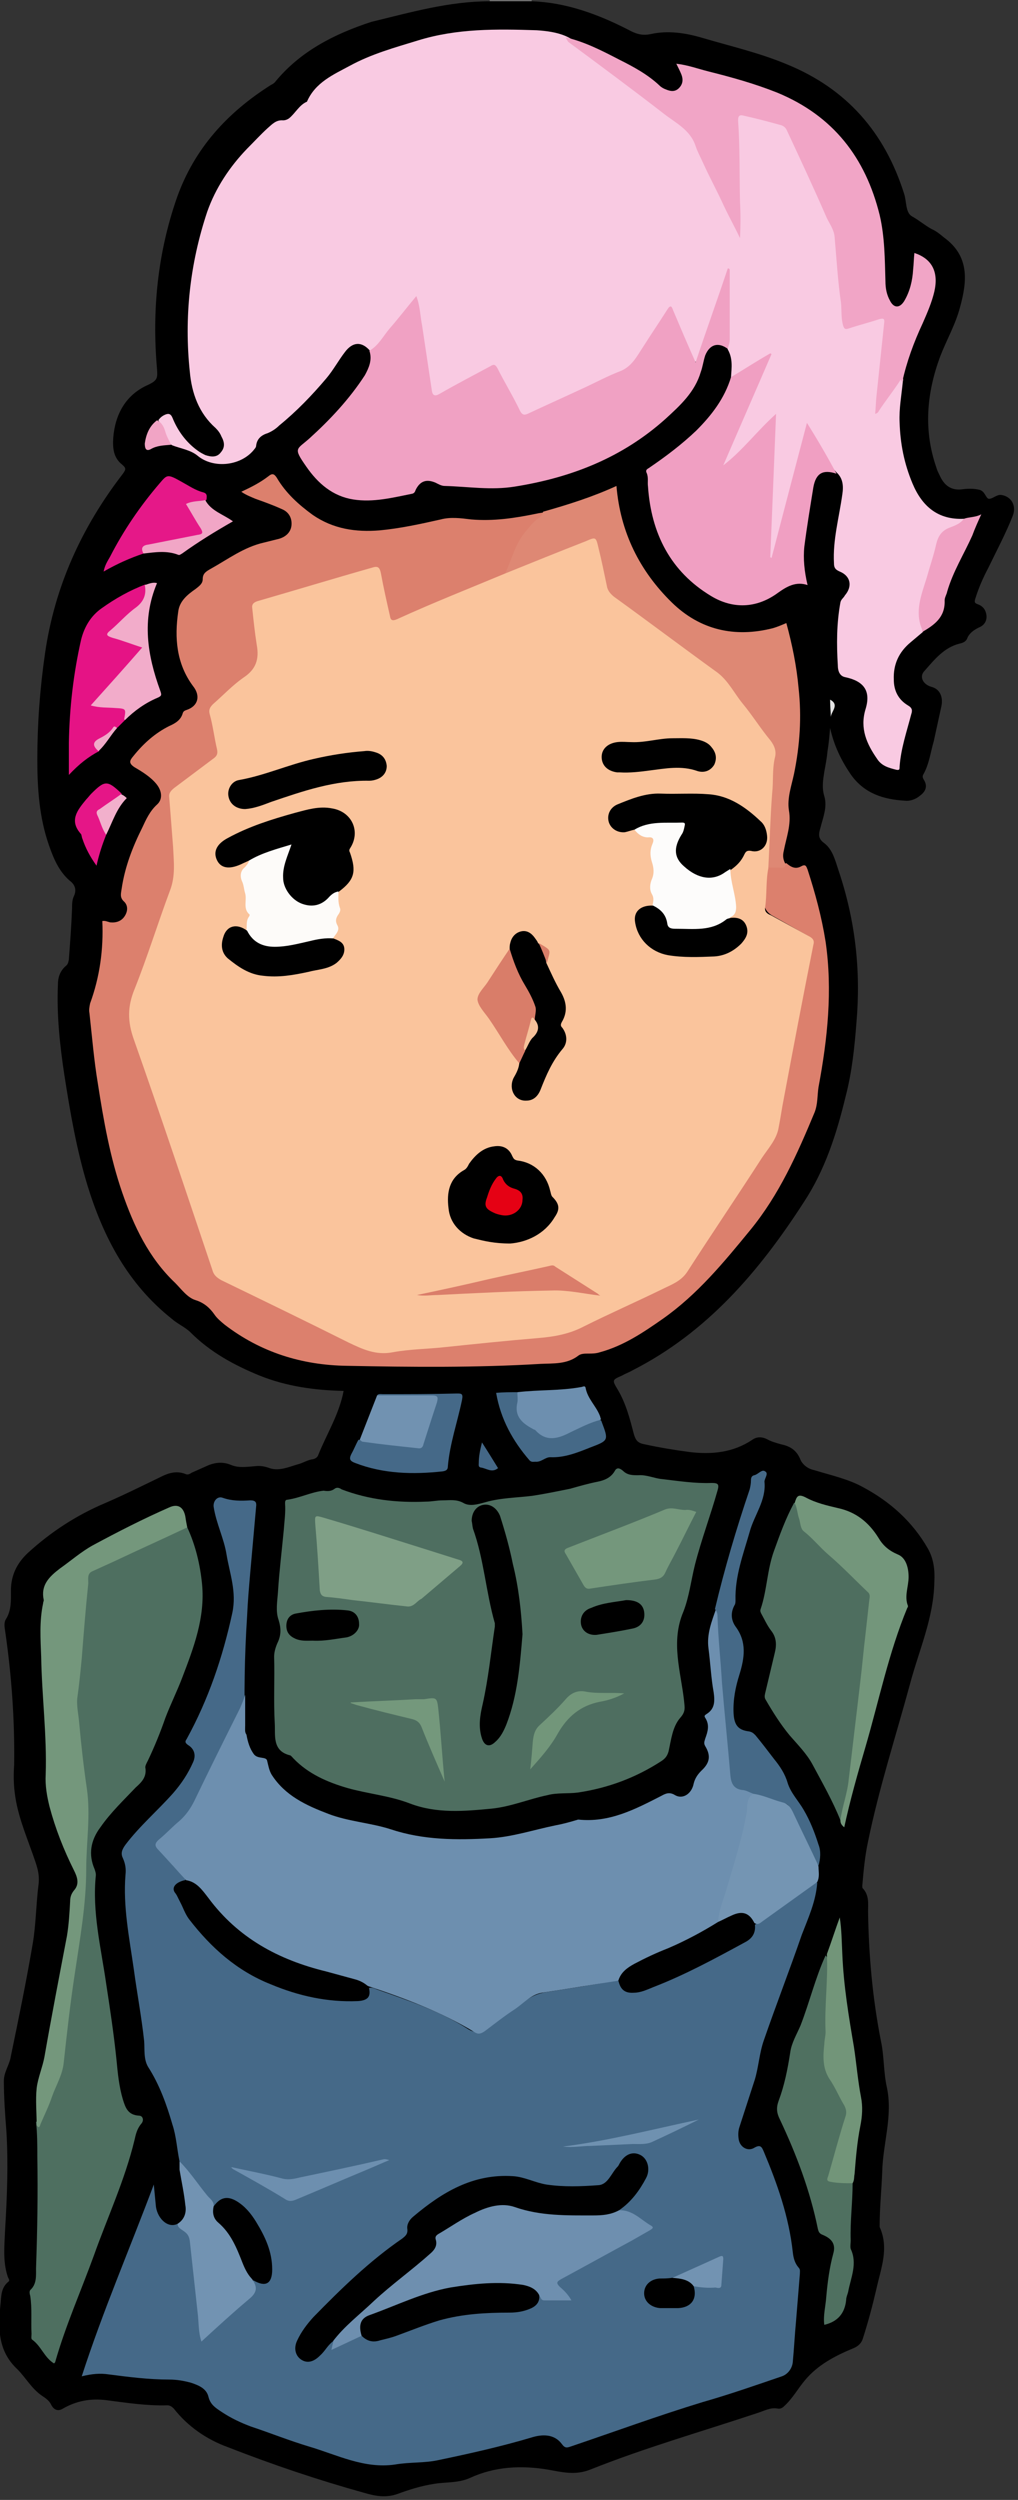 <?xml version="1.0" encoding="utf-8"?>
<!-- Generator: Adobe Illustrator 18.1.1, SVG Export Plug-In . SVG Version: 6.00 Build 0)  -->
<svg version="1.1" id="Layer_1" xmlns="http://www.w3.org/2000/svg" xmlns:xlink="http://www.w3.org/1999/xlink" x="0px" y="0px"
	 viewBox="0 0 158.2 388.4" enable-background="new 0 0 158.2 388.4" xml:space="preserve">
<rect x="0" y="0" width="158.2" height="388.4" fill="#333333" stroke="none"/>
<g>
	<path fill="#6E6E6E" d="M82.6,0c0,0.1,0.1,0.1,0,0.2c-0.2,0.2-0.4,0.4-0.7,0.4c-1.7,0.1-3.4,0.1-5.1,0c-0.3,0-0.5-0.1-0.7-0.4
		c0-0.1,0-0.1,0-0.2C78.3,0,80.4,0,82.6,0z"/>
	<path d="M76.1,0.2c2.2,0,4.4,0,6.6,0c5.3,0.2,10.2,2,14.9,4.4c1.1,0.6,2.1,1,3.5,0.7c2.7-0.6,5.4-0.2,8.1,0.6
		c4.4,1.3,8.8,2.3,13.1,4.1c9.3,3.8,15.2,10.6,18.2,20.1c0.4,1.2,0.2,2.9,1.2,3.5c1.1,0.6,2,1.4,3.1,2c0.7,0.3,1.3,0.8,1.9,1.3
		c4,2.9,3.6,6.8,2.5,10.8c-0.7,2.7-2.1,5.1-3.1,7.7c-2.1,5.7-2.6,11.4-0.6,17.2c0.1,0.4,0.3,0.8,0.5,1.2c0.7,1.6,1.8,2.5,3.7,2.2
		c0.8-0.1,1.7-0.1,2.5,0.1c0.9,0.2,1,1.4,1.5,1.4c0.6,0,1.2-0.7,1.9-0.6c1.5,0.2,2.4,1.6,1.8,3.2c-1.1,2.8-2.5,5.4-3.8,8.1
		c-0.8,1.5-1.5,3.1-2,4.7c-0.2,0.6-0.2,0.8,0.4,1c0.8,0.3,1.2,0.9,1.3,1.7c0.1,0.9-0.4,1.6-1.2,1.9c-0.8,0.4-1.5,0.9-1.8,1.7
		c-0.2,0.5-0.7,0.7-1.2,0.8c-2.4,0.6-3.9,2.5-5.4,4.2c-0.9,0.9-0.3,2.1,1,2.5c1.3,0.3,1.9,1.5,1.6,3c-0.4,1.8-0.8,3.7-1.2,5.5
		c-0.5,1.7-0.7,3.5-1.6,5.1c-0.2,0.3-0.1,0.6,0.1,0.9c0.6,1,0.2,1.8-0.6,2.4c-0.7,0.6-1.6,0.9-2.4,0.8c-3.3-0.2-6.3-1.1-8.4-4.1
		c-1.5-2.2-2.6-4.5-3.2-7.2c-0.1,1.2-0.2,2.4-0.4,3.6c-0.1,1.1-0.3,2.1-0.5,3.2c-0.2,1.3-0.4,2.5,0,3.8c0.5,1.7-0.2,3.3-0.6,4.9
		c-0.3,1-0.4,1.7,0.6,2.4c1.3,1,1.7,2.7,2.2,4.2c2.6,7.7,3.5,15.5,2.8,23.6c-0.3,3.9-0.7,7.8-1.7,11.6c-1.4,5.8-3.2,11.4-6.5,16.4
		c-6.9,10.7-15,20.2-26.6,26.1c-0.5,0.3-1.1,0.5-1.6,0.8c-1.6,0.7-1.6,0.7-0.7,2.2c1.3,2.2,1.9,4.6,2.5,6.9c0.3,1,0.6,1.4,1.7,1.6
		c2.3,0.5,4.7,0.9,7,1.2c3.4,0.4,6.7,0.1,9.7-1.9c0.7-0.5,1.5-0.5,2.3-0.1c0.7,0.4,1.5,0.6,2.2,0.8c1.4,0.3,2.4,0.9,3,2.4
		c0.3,0.7,1.1,1.4,2.1,1.6c2.6,0.8,5.4,1.4,7.7,2.7c4.1,2.2,7.6,5.3,10,9.5c0.9,1.6,1.1,3.3,1,5.2c-0.1,5.6-2.4,10.6-3.8,15.9
		c-2.2,8.1-4.8,16.1-6.5,24.4c-0.5,2.3-0.7,4.6-0.9,6.9c0,0.1,0,0.4,0.1,0.4c1,1.1,0.8,2.4,0.8,3.6c0.1,6.8,0.7,13.5,2,20.1
		c0.5,2.3,0.4,4.8,0.9,7.1c1,4.5-0.6,8.8-0.7,13.2c-0.1,2.8-0.4,5.6-0.4,8.4c0,0.1,0,0.2,0,0.2c1.5,3.3,0.2,6.4-0.5,9.6
		c-0.6,2.6-1.3,5.2-2.1,7.7c-0.2,0.7-0.7,1.2-1.4,1.5c-2.9,1.2-5.6,2.6-7.6,5c-1.1,1.3-1.9,2.8-3.2,4c-0.3,0.3-0.6,0.5-1.1,0.4
		c-1.1-0.2-2.1,0.4-3.1,0.7c-8.7,2.9-17.5,5.4-26,8.8c-2.3,0.9-4.3,0.4-6.5,0c-4.2-0.7-8.3-0.5-12.2,1.3c-1.8,0.8-3.7,0.6-5.5,0.9
		c-2,0.3-3.9,0.9-5.8,1.6c-1.8,0.6-3.4,0.3-5.1-0.2c-7.2-2-14.3-4.4-21.2-7.1c-3.3-1.2-6.2-3.2-8.4-6c-0.3-0.3-0.6-0.5-1-0.5
		c-3.2,0.1-6.4-0.4-9.5-0.8c-2.4-0.3-4.6,0.1-6.7,1.3c-0.8,0.5-1.4,0.2-1.8-0.5c-0.3-0.7-0.9-1.1-1.5-1.5c-1.6-1.1-2.5-2.8-3.8-4.1
		c-3.1-2.9-3-6.5-2.6-10.3c0.1-1.2,0.1-2.4,1.2-3.3c0.3-0.2,0-0.5-0.1-0.8c-0.8-2.4-0.5-4.9-0.4-7.4c0.3-5,0.5-10.1,0.2-15.1
		c-0.2-2.6-0.4-5.3-0.4-7.9c0-1.4,0.9-2.5,1.1-3.9c1.2-5.8,2.4-11.6,3.4-17.5c0.5-3,0.5-6.1,0.9-9.2c0.2-1.8-0.4-3.1-0.9-4.6
		c-1.1-3.1-2.4-6.2-2.8-9.5c-0.2-1.5-0.2-3-0.1-4.4c0.1-7-0.4-13.9-1.4-20.8c-0.1-0.6-0.2-1.3,0.1-1.8c0.9-1.4,0.8-3,0.8-4.5
		c0-2.3,0.9-4.2,2.6-5.8c3.6-3.3,7.6-5.9,12.1-7.8c3-1.3,5.8-2.7,8.7-4.1c1.2-0.6,2.4-0.9,3.7-0.4c0.4,0.2,0.7,0,1-0.2
		c0.9-0.4,1.8-0.8,2.7-1.2c1.1-0.4,2.2-0.5,3.4,0c1.2,0.5,2.4,0.3,3.7,0.2c0.8-0.1,1.5,0,2.3,0.3c1.5,0.5,3-0.2,4.4-0.6
		c0.8-0.2,1.5-0.7,2.4-0.8c0.3-0.1,0.5-0.2,0.7-0.5c1.3-3.3,3.3-6.4,4-10.1c-4.5-0.1-8.9-0.7-13.1-2.4c-3.9-1.6-7.6-3.6-10.7-6.7
		c-0.8-0.8-2-1.3-2.9-2.1c-6.8-5.4-10.6-12.6-13.1-20.7c-1.7-5.6-2.7-11.4-3.6-17.2c-0.7-4.6-1.2-9.3-1-14c0-1.1,0.3-2.1,1.2-2.9
		c0.4-0.3,0.4-0.6,0.5-1c0.2-2.7,0.4-5.3,0.5-8c0-0.6,0-1.3,0.3-1.9c0.5-1.1,0-1.9-0.7-2.4c-1.7-1.5-2.5-3.5-3.2-5.5
		c-1.5-4.3-1.8-8.8-1.8-13.3c0-5.5,0.4-11,1.2-16.5c1.5-10.4,5.7-19.6,12.1-27.9c0.4-0.6,0.6-0.8-0.1-1.4c-1.4-1.1-1.5-2.6-1.4-4.2
		c0.3-3.7,2-6.7,5.4-8.2c1.5-0.7,1.5-1.1,1.4-2.5c-0.8-9.1,0.1-18,3.1-26.6c2.7-7.6,7.8-13.2,14.6-17.5c0.2-0.1,0.4-0.2,0.6-0.4
		c3.9-4.8,9.2-7.5,15-9.4C63.9,1.9,69.8,0.2,76.1,0.2z"/>
	<path fill="#456988" d="M27.9,335.8c-0.4-1.9-0.5-3.9-1.1-5.7c-0.9-3.1-2-6.2-3.8-9c-0.7-1.2-0.5-2.7-0.6-4
		c-0.4-3.7-1.1-7.4-1.6-11.1c-0.7-4.9-1.7-9.8-1.3-14.7c0.1-0.9,0-1.7-0.4-2.6c-0.4-0.8-0.1-1.4,0.4-2.1c2.2-2.9,5-5.3,7.4-8
		c1.3-1.5,2.3-3,3.1-4.8c0.5-1.1,0.2-2.1-0.8-2.7c-0.4-0.3-0.5-0.5-0.2-0.9c3.4-6.2,5.6-12.7,7.1-19.6c0.7-3.3-0.4-6.1-0.9-9.1
		c-0.4-2.5-1.6-4.8-2-7.4c-0.1-0.9,0.6-1.7,1.4-1.4c1.4,0.5,2.8,0.5,4.3,0.4c0.8,0,1,0.3,0.9,1c-0.3,3.4-0.6,6.8-0.9,10.1
		c-0.2,2.3-0.4,4.6-0.5,6.9c-0.4,6.2-0.5,12.3-0.3,18.5c-0.5,0-0.5-0.5-0.5-0.8c0-1.7-0.1-3.5,0.2-4.9c0,1.1-0.7,2.2-1.3,3.4
		c-2,4.1-4,8.1-6,12.3c-1,2.2-2.6,3.8-4.3,5.3c-0.1,0.1-0.3,0.2-0.4,0.3c-1.8,1.5-1.8,1.5-0.2,3.2c0.9,1,1.7,2,2.7,2.9
		c0.3,0.3,0.6,0.5,0.5,1c-0.3,0.3-0.6,0.3-0.9,0.6c-0.5,0.4-0.7,0.9-0.4,1.6c1.3,2.8,3.1,5.3,5.3,7.5c4.1,4.2,9.2,6.7,14.9,8
		c2.3,0.5,4.6,0.9,7,0.8c2-0.1,2.1-0.1,2.5-1.9c0.5-0.2,0.9,0,1.4,0.2c4.8,1.7,9.6,3.3,13.9,6c1.3,0.9,2.4,0.8,3.6-0.2
		c1.7-1.4,3.6-2.6,5.3-3.9c1.1-0.8,2.2-1.3,3.5-1.5c3.2-0.5,6.5-1,9.7-1.6c0.5-0.1,1.1-0.3,1.6-0.1c1.3,1.9,1.7,2.1,3.9,1.3
		c4-1.5,8-3.2,11.7-5.4c0.9-0.6,1.9-1.1,2.9-1.5c1.4-0.6,2.3-1.5,2.5-3.1c2.9-1.7,5.5-4,8.4-5.9c0.4-0.3,0.8-0.9,1.4-0.7
		c-0.2,2.9-1.4,5.5-2.4,8.1c-1.9,5.5-4,10.9-5.9,16.4c-0.7,2-0.8,4.1-1.4,6.1c-0.8,2.5-1.6,4.9-2.4,7.4c-0.2,0.6-0.2,1.3-0.1,1.9
		c0.2,1.2,1.4,1.9,2.4,1.3c1-0.6,1.2-0.1,1.5,0.6c2.1,5,3.9,10.1,4.5,15.6c0.1,0.9,0.3,1.7,0.9,2.4c0.3,0.3,0.2,0.6,0.2,1
		c-0.2,2.5-0.4,4.9-0.6,7.4c-0.2,2.1-0.3,4.2-0.5,6.3c-0.1,1-0.8,1.9-1.7,2.2c-4.1,1.4-8.1,2.8-12.3,4c-6.9,2.1-13.7,4.6-20.5,6.9
		c-0.6,0.2-0.9,0.3-1.4-0.4c-1.2-1.6-3.1-1.5-4.7-1c-4.7,1.4-9.6,2.5-14.4,3.5c-2.2,0.5-4.5,0.3-6.8,0.7c-4.8,0.7-9-1.5-13.4-2.8
		c-3-0.9-6-2.1-9-3.1c-1.6-0.6-3.1-1.3-4.6-2.3c-0.9-0.6-1.7-1.1-2-2.3c-0.3-1.3-1.5-1.8-2.7-2.2c-1.1-0.3-2.2-0.5-3.4-0.5
		c-3.2,0-6.3-0.4-9.4-0.8c-1.3-0.2-2.6-0.1-4.2,0.3c3.3-10.2,7.5-19.9,11.2-29.8c0.1,1,0.2,2.1,0.3,3.1c0.1,2,1.8,3.8,3.4,3
		c1.7,1,2.4,2.5,2.5,4.5c0.3,4.1,0.8,8.2,1.2,12.4c0,0.2,0,0.4,0.2,0.6c0.7-0.3,1.2-0.9,1.7-1.3c1.6-1.4,3.2-2.9,4.8-4.3
		c1-0.8,1.6-1.7,1.2-3c0.3-0.3,0.6,0,0.9,0.1c1,0.2,1.5-0.1,1.7-1.1c0.1-0.8,0.1-1.7-0.1-2.5c-0.6-2.6-1.7-4.9-3.3-6.9
		c-0.2-0.2-0.4-0.4-0.6-0.6c-1.7-1.7-2.6-1.8-4.7-0.4C31.4,340.5,29.4,338.3,27.9,335.8z"/>
	<path fill="#F9CAE2" d="M113.6,58.6c0.1-1.5,0.3-2.9-0.5-4.3c-0.3-0.8,0-1.6,0-2.4c0-3.1,0-6.2,0-9.1c-1.3,4.1-2.9,8.2-4.2,12.5
		c-0.1,0.4-0.2,0.9-0.7,0.9c-0.6,0-0.6-0.5-0.8-0.9c-0.9-2-1.8-4-2.6-6.1c-0.1-0.3-0.2-0.8-0.6-0.9c-0.5-0.1-0.6,0.5-0.8,0.8
		c-1.5,2.2-2.9,4.5-4.4,6.7c-0.6,0.9-1.4,1.5-2.3,2c-4.7,2.1-9.3,4.2-14,6.4c-1.4,0.6-1.7,0.6-2.4-0.7c-1.1-1.8-2-3.7-3-5.6
		c-0.4-0.8-0.8-0.9-1.6-0.5c-2.1,1.2-4.3,2.3-6.4,3.5c-0.3,0.2-0.5,0.3-0.8,0.5c-1.1,0.6-1.5,0.4-1.7-0.9c-0.3-1.7-0.5-3.4-0.8-5.1
		c-0.4-2.6-0.8-5.2-1.2-7.8c0-0.2,0-0.5-0.3-0.7c-1,1-1.9,2.1-2.8,3.2c-1,1.3-2.1,2.6-3.1,3.8c-0.3,0.3-0.5,0.9-1.1,0.6
		c-1.3-1.5-2.7-1.4-3.9,0.2c-1,1.3-1.8,2.8-2.9,4.1c-2.2,2.6-4.6,5.1-7.3,7.3c-0.5,0.5-1.1,0.9-1.8,1.2c-1,0.3-1.7,0.9-1.8,2
		c0,0.1-0.1,0.3-0.2,0.4c-2,2.7-6.4,3.2-8.9,1.1c-1.1-0.9-2.6-1.1-3.9-1.6c-0.4-0.2-0.7-0.6-0.8-1c-0.3-1-0.8-2-1.4-2.9
		c0.2-0.3,0.5-0.6,0.9-0.8c0.6-0.3,1-0.3,1.3,0.4c0.8,2,2.1,3.8,3.9,5.1c0.4,0.3,0.8,0.5,1.2,0.7c0.9,0.3,1.8,0.4,2.4-0.4
		c0.7-0.8,0.6-1.6,0.1-2.5c-0.2-0.5-0.5-0.9-0.9-1.3c-2.6-2.3-3.7-5.4-4-8.7c-0.9-8.5,0-16.8,2.7-24.9c1.3-3.7,3.5-7,6.2-9.8
		c1.1-1.1,2.1-2.2,3.2-3.2c0.7-0.6,1.3-1.3,2.4-1.2c0.3,0,0.6-0.1,0.9-0.3c1-0.8,1.6-2.1,2.8-2.6c1.3-3,4.1-4.2,6.7-5.6
		c3.3-1.8,6.9-2.8,10.5-3.9c6.1-1.9,12.3-1.8,18.5-1.6c1.5,0.1,3.1,0.3,4.5,0.9c1.4,0.6,2.5,1.7,3.7,2.6c4.9,3.8,9.9,7.4,14.8,11.2
		c0.6,0.5,1.2,1.1,1.5,1.8c2.2,4.9,4.7,9.6,7,14.5c-0.6-4.8,0-9.7-0.5-14.5c-0.1-1,0-2,0-3c0-0.7,0.3-1.1,1.1-0.9
		c2,0.4,3.9,1,5.8,1.5c0.6,0.2,1,0.6,1.3,1.2c2.3,5.1,4.7,10.2,7,15.4c0.8,1.7,0.6,3.7,0.8,5.6c0.3,2.8,0.6,5.6,0.8,8.4
		c0.1,0.9,0.5,1.1,1.4,0.9c1.3-0.4,2.5-0.9,3.8-1.1c1.1-0.2,1.3,0,1.2,1.1c-0.4,4.3-0.8,8.7-1.2,13.1c1-1.4,1.9-2.7,2.8-3.9
		c0.2-0.3,0.4-0.6,0.7-0.7c0.5-0.2,0.5,0.1,0.4,0.5c-0.2,2.1-0.6,4.2-0.5,6.3c0.1,3.3,0.7,6.4,2,9.5c1.5,3.6,4,5.7,8,5.5
		c0,0.7-0.6,0.9-1.1,1.1c-2,0.7-2.9,2.1-3.3,4.1c-0.5,2.6-1.4,5.1-2.1,7.7c-0.2,0.9-0.3,1.7,0,2.6c0.2,0.7,0.5,1.4,0.1,2.1
		c-0.6,0.5-1.3,1.1-1.9,1.6c-1.8,1.5-2.7,3.4-2.6,5.8c0,1.7,0.7,3.1,2.2,4c0.7,0.4,0.7,0.8,0.5,1.4c-0.7,2.7-1.6,5.3-1.8,8.1
		c0,0.4,0,0.6-0.5,0.5c-1.2-0.3-2.3-0.6-3-1.7c-1.6-2.3-2.7-4.7-1.8-7.7c0.9-2.9-0.3-4.4-3.2-5c-0.9-0.2-1.1-1.1-1.1-1.8
		c-0.2-3.3-0.2-6.5,0.4-9.8c0.1-0.5,0.5-0.7,0.7-1.1c1.2-1.4,0.9-3-0.8-3.7c-0.7-0.3-0.9-0.6-0.9-1.3c-0.2-3.6,0.8-7.1,1.3-10.7
		c0.2-1.3,0.1-2.5-0.9-3.4c-1.6-1.7-2.4-3.9-3.7-5.9c-0.2-0.3-0.3-0.8-0.8-1c-0.3,0.9-0.5,1.7-0.7,2.5c-1.4,5.5-2.9,11-4.3,16.5
		c-0.1,0.5-0.1,1.3-0.8,1.2c-0.5-0.1-0.4-0.9-0.3-1.4c0.3-3.1,0.2-6.3,0.4-9.4c0.2-3.1,0.1-6.3,0.4-9.4c0-0.4,0.1-0.9-0.1-1.4
		c-1.1,0.9-2.1,1.9-3,3c-1.1,1.4-2.4,2.5-3.7,3.8c-0.3,0.3-0.6,0.8-1.1,0.4c-0.4-0.3-0.1-0.8,0.1-1.2c1.9-4.4,3.8-8.8,5.7-13.2
		c0.3-0.8,0.7-1.6,1.2-2.6c-1.6,1-3,1.9-4.4,2.8C114.5,58.4,114.2,58.9,113.6,58.6z"/>
	<path fill="#6D8FAF" d="M96.3,307.7c-4,0.6-8.1,1.3-12.1,1.9c-1.7,0.3-2.8,1.6-4.1,2.5c-1.7,1.1-3.2,2.3-4.8,3.5
		c-0.6,0.4-1,0.5-1.6,0.1c-5.1-3.1-10.7-5.2-16.4-7.1c-4.4-1.8-9.1-2.6-13.5-4.4c-3.4-1.4-6.4-3.4-8.8-6.2c-1.3-1.4-2.6-2.8-3.8-4.3
		c-0.6-0.8-1.7-0.8-2.3-1.6c-1.4-1.5-2.8-3.1-4.2-4.6c-0.6-0.6-0.8-1,0-1.7c1.1-0.9,2.1-2,3.2-2.9c1-0.9,1.7-1.9,2.3-3.1
		c2.3-4.8,4.7-9.6,7.1-14.4c0.3-0.7,0.6-1.4,0.8-2.1c0,1.6,0,3.2,0,4.8c0,0.5-0.1,1,0.2,1.4c0.2,1.1,0.5,2.2,1.2,3.1
		c0.6,0.7,1.8,0.3,2,0.9c0.2,0.8,0.3,1.5,0.7,2.2c2.1,3.3,5.4,4.8,8.8,6.1c3.1,1.2,6.6,1.4,9.7,2.4c5.1,1.7,10.3,1.7,15.5,1.4
		c3.4-0.2,6.7-1.3,10.1-2c1.1-0.2,2.2-0.5,3.2-0.8c0.1,0,0.2-0.1,0.4-0.1c4.8,0.5,8.8-1.6,12.9-3.7c0.7-0.4,1.3-0.6,2.1-0.1
		c1.2,0.7,2.6-0.2,2.9-1.8c0.2-0.8,0.6-1.4,1.2-2c1.3-1.2,1.5-2.3,0.6-3.8c-0.3-0.5-0.1-0.8,0-1.2c0.4-1.1,0.7-2.1,0-3.2
		c-0.2-0.3-0.1-0.4,0.2-0.6c1.3-0.8,1.3-2,1.1-3.4c-0.4-2.2-0.5-4.5-0.8-6.8c-0.3-2.2,0.5-4.2,1.2-6.2c0.8,0.1,0.8,0.8,0.8,1.3
		c0.2,4.8,0.7,9.5,1,14.2c0.3,3.5,0.7,7,1,10.5c0.1,0.9,0.5,1.5,1.5,1.8c0.6,0.2,1.3,0.2,1.7,0.8c-1.3,6.2-3,12.3-4.9,18.4
		c-0.2,0.5-0.3,1.1-0.4,1.6c-0.1,0.5-0.5,0.7-0.9,0.9c-3.3,2-6.8,3.5-10.3,5.1C99,305.2,97.4,306.2,96.3,307.7z"/>
	<path fill="#4E6E60" d="M50.3,231.6c0.6,0.1,1.2,0.1,1.7-0.3c0.4-0.3,0.8-0.1,1.1,0.1c4.2,1.6,8.6,2.1,13.1,1.9
		c0.9,0,1.7-0.2,2.6-0.2c1.1,0,2.1-0.2,3.2,0.4c1,0.6,2.3,0.2,3.4-0.1c2.4-0.7,4.9-0.7,7.3-1c2-0.3,3.9-0.7,5.9-1.1
		c1.4-0.4,2.8-0.8,4.3-1.1c1-0.2,2-0.6,2.6-1.6c0.3-0.6,0.7-0.6,1.3-0.1c0.7,0.7,1.5,0.7,2.4,0.7c1.3-0.1,2.5,0.5,3.7,0.6
		c2.6,0.3,5.1,0.7,7.7,0.6c1,0,1.2,0.2,0.9,1.2c-1.1,3.9-2.5,7.6-3.5,11.5c-0.6,2.4-0.9,5-1.8,7.3c-2,4.7-0.4,9.3,0.1,13.8
		c0.1,1.1,0.3,1.7-0.6,2.7c-1.2,1.4-1.4,3.4-1.8,5.2c-0.2,0.7-0.5,1.1-1.1,1.5c-4,2.6-8.3,4.2-13,4.9c-1.5,0.2-3.2,0-4.7,0.4
		c-2.9,0.6-5.7,1.8-8.7,2.1c-4.2,0.4-8.5,0.8-12.7-0.8c-3.1-1.2-6.5-1.5-9.7-2.4c-3.1-0.9-6.1-2.2-8.4-4.6c-0.2-0.2-0.4-0.5-0.6-0.5
		c-2.7-0.7-2.2-3.1-2.3-4.9c-0.2-3.5,0-7-0.1-10.4c0-0.7,0.2-1.4,0.5-2.1c0.6-1.2,0.6-2.3,0.2-3.6c-0.5-1.4-0.2-2.9-0.1-4.4
		c0.2-3.2,0.6-6.4,0.9-9.6c0.1-1.4,0.3-2.7,0.2-4.1c0-0.3,0-0.6,0.4-0.6C46.7,232.7,48.4,231.8,50.3,231.6z"/>
	<path fill="#DC806D" d="M122.2,134.1c0.7,0.6,1.4,1,2.3,0.5c0.7-0.4,0.8,0,1,0.5c1.2,3.7,2.2,7.4,2.8,11.2
		c1.1,7.6,0.3,15.1-1.1,22.6c-0.2,1.3-0.1,2.6-0.6,3.9c-2.7,6.5-5.5,12.8-10,18.3c-4.1,5-8.2,10-13.6,13.8c-3,2.1-6.1,4.2-9.8,5.2
		c-0.6,0.2-1.2,0.2-1.8,0.2c-0.5,0-1.1,0-1.5,0.3c-1.8,1.4-3.9,1.2-5.9,1.3c-10,0.6-20.1,0.5-30.1,0.3c-7-0.1-13.4-2.1-19-6.4
		c-0.6-0.5-1.2-1-1.6-1.6c-0.7-1-1.6-1.8-2.9-2.2c-1.3-0.4-2.2-1.7-3.2-2.7c-4.1-3.9-6.4-8.8-8.2-14c-1.9-5.5-2.9-11.2-3.8-17
		c-0.6-3.6-0.9-7.3-1.3-10.9c-0.1-0.5,0-1,0.1-1.5c1.5-4.1,2.1-8.4,1.9-12.8c0.4-0.1,0.8,0.1,1.2,0.2c1,0.1,1.8-0.2,2.3-1
		c0.5-0.8,0.5-1.7-0.2-2.3c-0.6-0.6-0.4-1.2-0.3-1.9c0.5-3.4,1.7-6.5,3.2-9.5c0.6-1.3,1.2-2.6,2.3-3.6c0.9-0.8,0.8-2.1-0.1-3.2
		c-0.9-1.1-2.2-1.9-3.4-2.6c-0.9-0.6-0.8-1-0.2-1.7c1.6-2,3.4-3.6,5.6-4.7c0.9-0.4,1.8-0.9,2.1-2c0.1-0.3,0.3-0.4,0.6-0.5
		c1.8-0.6,2.2-2.2,1-3.7c-2.6-3.5-2.9-7.5-2.3-11.6c0.2-1.6,1.4-2.6,2.7-3.5c0.5-0.4,1.1-0.8,1.1-1.5c0-0.9,0.5-1.2,1.2-1.6
		c2.7-1.5,5.2-3.4,8.3-4.1c0.8-0.2,1.6-0.4,2.4-0.6c1-0.3,1.8-1,1.9-2.1c0.1-1.2-0.5-2.1-1.5-2.5c-1.3-0.6-2.7-1.1-4.1-1.6
		c-0.7-0.3-1.5-0.6-2.2-1.1c1.5-0.7,2.9-1.4,4.2-2.4c0.6-0.5,0.9-0.4,1.3,0.2c1.4,2.4,3.4,4.2,5.6,5.8c3.2,2.2,6.7,2.7,10.4,2.4
		c3.2-0.3,6.4-1,9.5-1.7c1.5-0.4,3.1-0.2,4.7,0c3.5,0.3,6.8-0.2,10.2-0.9c0.4-0.1,0.7-0.1,1.1-0.2c0.3,0.6-0.2,1-0.6,1.3
		c-2.1,1.8-3.5,4.1-4.3,6.7c-0.2,0.7-0.5,1.4-1,1.9c-2.9,1.5-6,2.5-9.1,3.8c-2.4,1-4.7,2-7.1,3c-1.4,0.6-1.7,0.4-2-1.1
		c-0.5-1.9-0.9-3.9-1.3-5.9c-0.2-0.9-0.5-1-1.3-0.8c-5.6,1.7-11.1,3.2-16.7,4.9c-1.4,0.4-1.3,0.4-1.2,1.9c0.2,2.3,0.4,4.6,0.7,6.9
		c0.1,0.8-0.2,1.3-0.8,1.8c-1.7,1.7-3.6,3.2-5.4,4.7c-1,0.8-1.5,1.7-1.1,3c0.4,1.3,0.5,2.7,0.9,4.1c0.2,0.9-0.1,1.6-0.8,2.2
		c-1.8,1.4-3.6,2.8-5.5,4.1c-0.9,0.7-1.2,1.5-1.1,2.6c0.4,3.5,0.5,6.9,0.9,10.4c0.1,0.6-0.1,1.1-0.3,1.6c-2,5.8-4.1,11.6-6.2,17.4
		c-0.1,0.3-0.2,0.6-0.3,0.9c-0.9,1.7-0.6,3.3,0.1,5.1c1.4,3.6,2.6,7.4,3.8,11.1c2.9,8.4,5.7,16.7,8.5,25.1c0.4,1.2,1,1.9,2.1,2.4
		c7.3,3.6,14.5,7.1,21.8,10.6c1.6,0.8,3.1,0.3,4.6,0.1c5.4-0.5,10.9-1,16.3-1.6c2.7-0.3,5.3-0.5,8-0.8c1.1-0.1,2.2-0.4,3.2-0.9
		c5-2.4,10-4.8,15.1-7.1c1-0.5,1.8-1.2,2.4-2.1c4.4-6.7,8.9-13.4,13.3-20.1c0.4-0.6,0.7-1.3,0.8-2c1.8-9.2,3.5-18.5,5.3-27.7
		c0.2-0.8,0-1.4-0.8-1.8c-1.8-1-3.5-2-5.3-3c-0.9-0.5-1.4-1.2-1.3-2.2c0.2-1.4,0.2-2.9,0.2-4.3c0-0.5,0.1-1,0.5-1.3
		C120.4,134.2,121.3,134.4,122.2,134.1z"/>
	<path fill="#4E6F60" d="M29.1,237.3c1.3,2.8,2,5.8,2.3,8.8c0.5,5.2-1.3,9.9-3.1,14.6c-0.8,2.1-1.8,4.1-2.6,6.2
		c-0.8,2.3-1.7,4.5-2.7,6.6c-0.2,0.4-0.5,0.9-0.4,1.2c0.2,1.4-0.6,2.2-1.5,3c-1.9,2-3.9,3.9-5.5,6.2c-1.5,2-1.9,4.2-0.9,6.5
		c0.1,0.3,0.2,0.6,0.2,0.9c-0.6,5.8,0.8,11.3,1.6,16.9c0.6,3.9,1.2,7.9,1.6,11.8c0.2,2.1,0.4,4.2,1,6.2c0.4,1.3,0.8,2.4,2.5,2.5
		c0.6,0,0.8,0.7,0.4,1.2c-0.7,0.8-0.9,1.7-1.1,2.6c-1.5,6.2-4.2,12-6.3,17.9c-2,5.5-4.4,10.9-6,16.5c0,0.1-0.1,0.2-0.2,0.3
		c-1.5-0.9-2-2.7-3.4-3.7c-0.2-0.1-0.1-0.6-0.1-0.9c-0.1-2,0.1-3.9-0.2-5.9c-0.1-0.3-0.2-0.8,0.1-1c0.9-0.9,0.8-2.1,0.8-3.3
		c0.2-5.8,0.3-11.5,0.2-17.3c0-1.8,0-3.6-0.2-5.4c0.5-0.5,0.6-1.3,1-1.9c2.6-4.8,3.3-10.1,3.9-15.5c0.7-5.8,1.5-11.7,2.3-17.5
		c0.2-1.8,0.2-3.6,0.3-5.4c0.2-2.6,0.1-5.2,0.3-7.8c0.2-3.4-0.5-6.7-0.8-10c-0.2-2.4-0.6-4.8-0.8-7.2c-0.1-2.1,0.3-4.2,0.5-6.3
		c0.4-4,0.8-8,1.1-11.9c0.1-1.7,0.6-2.9,2.4-3.7c4.1-1.8,8.2-3.7,12.2-5.6C28.3,237.4,28.7,237.3,29.1,237.3z"/>
	<path fill="#F0A1C3" d="M57.4,54.5c1.4-0.8,2.1-2.2,3.1-3.4c1.4-1.6,2.7-3.3,4.2-5.1c0.6,1.6,0.6,3.1,0.9,4.6c0.5,3.3,1,6.7,1.5,10
		c0.1,0.9,0.5,1,1.2,0.6c2.6-1.5,5.3-2.9,7.9-4.3c0.6-0.4,0.8-0.2,1.1,0.3c1.1,2.2,2.4,4.3,3.5,6.6c0.4,0.8,0.8,0.7,1.4,0.4
		c3-1.4,5.9-2.7,8.9-4.1c1.7-0.8,3.4-1.7,5.2-2.4c1.9-0.7,2.7-2.4,3.7-3.9c1.2-1.9,2.5-3.8,3.7-5.7c0.5-0.8,0.7-0.5,0.9,0.1
		c1.1,2.6,2.2,5.2,3.5,8.1c1.7-5.1,3.4-9.8,5-14.6c0.3,0,0.3,0.2,0.3,0.3c0,3.6,0,7.2,0,10.8c0,0.5-0.2,0.9-0.3,1.4
		c-1.5-1.1-2.8-0.7-3.5,1c-0.3,0.9-0.4,1.8-0.7,2.6c-0.9,3.1-3.2,5.2-5.5,7.3c-6.7,6-14.6,9.1-23.4,10.5c-3.7,0.6-7.2,0-10.9-0.1
		c-0.5,0-1-0.3-1.4-0.5c-1.4-0.6-2.4-0.3-3.1,1.1c-0.1,0.3-0.2,0.5-0.5,0.6c-3,0.6-6.1,1.4-9.2,0.9c-3.2-0.5-5.5-2.5-7.3-5.1
		c-2.1-3-1.5-2.6,0.5-4.4c3.2-2.9,6.2-6.1,8.6-9.8C57.3,57.2,57.9,55.9,57.4,54.5z"/>
	<path fill="#F1A5C6" d="M140.2,59.4c-0.2-0.7-0.3-0.3-0.5,0c-1,1.5-2.1,2.9-3.1,4.4c-0.1,0.2-0.2,0.4-0.6,0.5
		c0.1-0.9,0.1-1.8,0.2-2.7c0.4-3.8,0.8-7.6,1.2-11.4c0.1-0.7-0.1-0.8-0.8-0.6c-1.5,0.5-3.1,0.9-4.6,1.4c-0.6,0.2-0.8,0.2-1-0.5
		c-0.3-1.1-0.2-2.3-0.3-3.4c-0.5-3.4-0.7-6.9-1-10.3c-0.1-1.1-0.7-1.9-1.2-2.9c-2-4.6-4.1-9.1-6.2-13.6c-0.2-0.5-0.6-0.8-1.1-0.9
		c-1.8-0.5-3.7-1-5.5-1.4c-0.7-0.2-1-0.1-1,0.7c0.3,4.2,0.2,8.5,0.3,12.7c0.1,1.8,0.1,3.7,0,5.6c-0.8-1.7-1.7-3.3-2.5-5
		c-1-2.2-2.2-4.4-3.2-6.6c-0.4-0.9-0.9-1.8-1.2-2.7c-0.8-2.5-3.1-3.6-4.9-5c-4.9-3.8-9.9-7.5-14.9-11.2C88.1,6.2,88,6,87.9,5.8
		c3,0.7,5.7,2.1,8.4,3.5c2.2,1.1,4.4,2.3,6.2,4c0.3,0.3,0.7,0.5,1,0.6c0.7,0.3,1.4,0.4,2-0.2c0.6-0.6,0.7-1.3,0.4-2.1
		c-0.2-0.5-0.5-1.1-0.8-1.7c1.8,0.2,3.4,0.8,5,1.2c3.6,0.9,7.2,1.9,10.7,3.3c8.7,3.6,13.7,10.1,15.9,19c0.8,3.4,0.8,6.9,0.9,10.3
		c0,1.1,0.2,2.1,0.7,3c0.6,1.2,1.5,1.2,2.2,0.1c0.9-1.5,1.3-3.2,1.4-4.9c0.1-0.9,0.1-1.7,0.2-2.6c2.7,0.9,3.8,2.9,3.1,6
		c-0.4,1.7-1.1,3.3-1.8,4.9C142,53.2,140.9,56.2,140.2,59.4z"/>
	<path fill="#F09FC2" d="M113.6,58.6c2-1.2,4-2.5,6.1-3.7c0.1,0,0.1,0.1,0.2,0.1c-2.5,5.8-5,11.5-7.5,17.3c3-2.3,5.2-5.3,8.2-8
		c-0.3,7.6-0.6,15-0.9,22.3c0.1,0,0.1,0,0.2,0.1c1.8-6.9,3.6-13.8,5.5-21c1.7,2.7,3.2,5.3,4.6,7.9c-2.1-0.7-3.2-0.1-3.6,2.1
		c-0.5,3.1-1,6.1-1.4,9.2c-0.2,1.9,0,3.9,0.5,6c-1.8-0.6-3.2,0.2-4.6,1.2c-3.4,2.5-7.1,2.5-10.4,0.5c-6.3-3.8-9.3-9.7-9.8-17
		c-0.1-0.7,0.1-1.4-0.2-2.1c-0.3-0.6,0.3-0.7,0.5-0.9c2.5-1.7,5-3.6,7.2-5.7C110.6,64.5,112.6,61.9,113.6,58.6z"/>
	<path fill="#4E6E5F" d="M130.6,282.8c-1.2-3-2.8-5.8-4.3-8.6c-0.9-1.7-2.3-3.1-3.6-4.6c-1.4-1.7-2.6-3.6-3.7-5.5
		c-0.2-0.3-0.2-0.6-0.1-1c0.5-2.1,1-4.2,1.5-6.3c0.3-1.2,0.3-2.4-0.6-3.5c-0.6-0.8-1-1.7-1.5-2.6c-0.1-0.2-0.2-0.4-0.1-0.7
		c1-2.9,1-6.1,2.1-9.1c0.9-2.5,1.8-5,3.1-7.4c0.5,0,0.6,0.4,0.6,0.7c0.3,3.2,2.6,4.9,4.7,6.8c2,1.8,4,3.6,5.9,5.5
		c0.6,0.6,0.9,1.3,0.8,2.2c-1,9-2.1,18-3,27c-0.2,2.1-0.8,4.1-1.3,6.2C131,282.3,130.9,282.6,130.6,282.8z"/>
	<path fill="#DE8874" d="M78.5,89.1c1-2.1,1.5-4.4,3-6.3c0.7-0.8,1.3-1.7,2.2-2.3c0.4-0.3,0.6-0.6,0.7-1c3.9-1.1,7.7-2.3,11.4-4
		c0.6,7.2,3.6,13.2,8.6,18.1c4.4,4.3,9.8,5.5,15.7,4c0.7-0.2,1.4-0.5,2.1-0.8c0.9,3.3,1.6,6.7,1.9,10.1c0.5,4.5,0.2,8.9-0.7,13.3
		c-0.4,1.9-1.1,3.8-0.8,5.7c0.4,2.2-0.4,4.2-0.8,6.3c-0.2,0.8-0.1,1.4,0.3,2.1c-0.1,0.7-0.7,0.5-1.1,0.5c-0.5,0-1,0-1.5,0
		c-0.6-1-0.4-2-0.2-3c0.3-2,0.2-4,0.4-6c0.2-2.7,0.3-5.4,0.5-8.1c0.1-0.9-0.1-1.7-0.7-2.5c-2.3-3-4.5-6-6.7-9.1
		c-0.5-0.7-1.1-1.2-1.7-1.6c-5-3.7-10-7.3-15-10.9c-1.3-0.9-2-2-2.2-3.5c-0.3-1.6-0.7-3.2-1-4.8c-0.3-1.3-0.3-1.3-1.5-0.8
		c-3.7,1.5-7.4,3-11.1,4.5C79.6,89,79.1,89.4,78.5,89.1z"/>
	<path fill="#74977C" d="M29.1,237.3c-3.8,1.8-7.6,3.5-11.4,5.3c-1.1,0.5-2.2,1-3.3,1.5c-1,0.4-0.6,1.4-0.7,2.1
		c-0.4,3.8-0.7,7.7-1,11.5c-0.2,2.1-0.4,4.1-0.7,6.2c-0.1,1.2,0.2,2.5,0.3,3.7c0.3,3.4,0.7,6.9,1.2,10.3c0.6,4.2-0.1,8.4-0.1,12.5
		c0,5.5-1,11-1.8,16.4c-0.7,4.6-1.2,9.1-1.7,13.7c-0.2,1.9-1.2,3.5-1.8,5.2c-0.5,1.5-1.2,2.9-1.8,4.3c-0.1,0.3-0.2,0.8-0.6,0.2
		c0-1.9-0.2-3.9,0-5.8c0.2-1.6,0.9-3.2,1.2-4.8c1.1-6.3,2.3-12.5,3.5-18.8c0.3-1.8,0.4-3.6,0.5-5.4c0-0.7,0.2-1.2,0.6-1.7
		c0.9-1,0.5-2.1,0-3.1c-1.6-3.2-2.9-6.5-3.8-9.9c-0.4-1.6-0.7-3.3-0.6-5c0.2-6.1-0.6-12.2-0.7-18.3c-0.1-2.7-0.3-5.5,0.3-8.3
		c0-0.2,0.1-0.3,0.1-0.5c-0.5-2.3,0.8-3.6,2.5-4.9c1.7-1.2,3.3-2.6,5.1-3.6c3.9-2.1,7.8-4.1,11.9-5.9c1.3-0.6,2.2-0.1,2.5,1.4
		C28.9,236.3,29,236.8,29.1,237.3z"/>
	<path fill="#4F7060" d="M132.5,339.2c0,3-0.4,5.9-0.3,8.9c0,0.4-0.1,0.9,0,1.3c1.1,2.3,0,4.5-0.4,6.7c-0.1,0.4-0.3,0.8-0.3,1.2
		c-0.2,2.1-1.3,3.4-3.4,3.9c-0.2-1.4,0.2-2.9,0.3-4.3c0.2-2.3,0.5-4.6,1.1-6.8c0.4-1.4-0.2-2.3-1.7-2.9c-0.5-0.2-0.6-0.5-0.7-0.9
		c-1.2-5.9-3.3-11.5-5.9-17c-0.5-1-0.6-1.8-0.2-2.9c0.9-2.4,1.4-4.9,1.8-7.5c0.2-1.5,1-2.8,1.6-4.2c1.4-3.6,2.3-7.4,3.9-10.9
		c0.4,0.4,0.4,0.9,0.4,1.3c-0.1,4.3-0.1,8.7-0.4,13c-0.1,2,0,3.8,1.2,5.5c0.7,1.1,1.2,2.3,1.9,3.5c0.4,0.7,0.4,1.3,0.2,2.1
		c-0.7,2.8-1.6,5.5-2.3,8.3c-0.3,1.2-0.2,1.3,1,1.5C131,338.9,131.8,338.6,132.5,339.2z"/>
	<path fill="#73967B" d="M130.6,282.8c0.3-2.2,1.1-4.2,1.3-6.4c0.3-2.5,0.6-5,0.9-7.6c0.3-2.5,0.6-5,0.9-7.6
		c0.3-2.4,0.5-4.9,0.8-7.3c0.2-1.8,0.4-3.6,0.6-5.4c0.1-0.5,0.1-0.9-0.3-1.2c-2-1.9-3.9-3.9-6-5.7c-1.4-1.2-2.5-2.6-3.9-3.7
		c-0.5-0.4-0.5-1.2-0.7-1.9c-0.3-0.8-0.3-1.7-0.7-2.5c0.3-1,0.5-1.5,1.8-0.8c1.5,0.8,3.2,1.2,4.9,1.6c2.8,0.6,4.8,2.2,6.3,4.6
		c0.7,1.2,1.6,2,3,2.6c1.3,0.5,1.7,2.1,1.7,3.5c0,1.5-0.7,3-0.1,4.5c0,0.1,0,0.2-0.1,0.3c-2.9,7-4.4,14.4-6.5,21.6
		c-1.2,4.1-2.4,8.3-3.3,12.5C130.7,283.5,130.6,283.2,130.6,282.8z"/>
	<path fill="#7495B3" d="M111.6,298.6c0.1-1.9,0.9-3.6,1.4-5.4c1.1-3.8,2.3-7.5,3-11.4c0.1-0.4,0.1-0.8,0.1-1.2
		c0.1-0.8,0.2-1.5,1-1.9c1.8-0.5,5.8,1.4,6.5,3.1c0.3,0.7,0.6,1.4,1,2.1c0.7,1.5,1.4,3.1,2.2,4.6c0.3,0.5,0.2,1,0.4,1.5
		c0,0.8,0.2,1.6-0.2,2.4c-2.8,2-5.7,4.1-8.5,6.1c-0.4,0.3-0.7,0.6-1.2,0.3c-0.3-0.1-0.4-0.3-0.6-0.5c-0.9-0.9-1.7-1-2.9-0.5
		C113.1,298.1,112.5,298.8,111.6,298.6z"/>
	<path fill="#456987" d="M127.2,289.9c-1.3-2.8-2.7-5.6-4-8.4c-0.4-0.8-0.8-1.3-1.7-1.5c-1.5-0.4-2.9-1.1-4.4-1.3
		c-0.6-0.2-1.2-0.6-1.8-0.6c-1.4-0.2-1.7-1.2-1.8-2.3c-0.4-4.8-0.9-9.5-1.3-14.3c-0.2-3.5-0.6-7-0.7-10.4c0-0.4-0.1-0.8-0.4-1.1
		c1.5-6.3,3.3-12.4,5.4-18.6c0.1-0.4,0.2-0.9,0.2-1.4c0-0.4,0.1-0.7,0.5-0.8c0.6-0.1,1.2-1,1.7-0.6c0.6,0.3-0.1,1.1-0.1,1.6
		c0.3,2.9-1.6,5.2-2.3,7.8c-1,3.5-2.3,6.9-2.2,10.6c0,0.2,0,0.5-0.1,0.7c-0.7,1.2-0.6,2.4,0.1,3.4c1.8,2.4,1.4,4.9,0.6,7.5
		c-0.6,1.9-1,3.9-0.9,6c0.1,1.8,0.7,2.6,2.4,2.8c0.5,0.1,0.7,0.3,1,0.6c1,1.2,1.9,2.4,2.9,3.7c0.9,1.1,1.7,2.3,2.1,3.7
		c0.5,1.6,1.7,2.8,2.5,4.2c1,1.7,1.7,3.5,2.3,5.4C127.6,287.6,127.5,288.8,127.2,289.9z"/>
	<path fill="#E51385" d="M19.4,111.9c-0.4,0.4-0.7,0.7-1.1,1.1c-1,0.6-1.9,1.4-2.8,2.1c-0.8,0.5,0,1.1-0.1,1.6
		c-1.7,0.9-3.1,2-4.7,3.7c0-1.9,0-3.4,0-5c0.1-5.4,0.7-10.7,1.9-16c0.5-2,1.5-3.7,3.2-4.9c2.1-1.5,4.4-2.8,6.8-3.7
		c0.6,1.2,0.5,2.1-0.4,2.9c-1.4,1.3-2.7,2.6-4.1,3.8c-1.1,1-1,1,0.3,1.5c0.9,0.3,1.9,0.6,2.8,1c1.2,0.4,1.3,0.7,0.4,1.7
		c-2.1,2.4-4.3,4.8-6.5,7.2c-0.1,0.1-0.1,0.2-0.2,0.4c0.5,0.4,1.1,0.3,1.8,0.4c0.7,0,1.4,0,2.1,0.2c1.1,0.3,1.3,0.5,0.8,1.6
		C19.5,111.5,19.3,111.7,19.4,111.9z"/>
	<path fill="#7293B2" d="M27.9,335.8c1.6,1.6,2.9,3.6,4.3,5.3c0.4,0.5,1.1,0.9,1,1.7c0.2,1.5,1.1,2.5,2.1,3.6c1,1,1.5,2.4,2,3.6
		c0.6,1.5,1.3,2.9,2,4.3c0.8,1.2,0.5,2-0.6,2.9c-2.5,2.1-4.9,4.3-7.4,6.6c-0.5-1.5-0.4-3.1-0.6-4.6c-0.4-3.7-0.8-7.3-1.2-11
		c-0.1-0.8-0.4-1.2-1-1.6c-0.4-0.3-0.9-0.5-0.9-1.1c1.1-0.7,1.4-1.8,1.2-2.9c-0.2-1.9-0.6-3.7-0.9-5.5
		C27.9,336.6,27.9,336.2,27.9,335.8z"/>
	<path fill="#729579" d="M132.5,339.2c-1.1,0-2.2,0-3.3-0.2c-0.8-0.1-0.7-0.4-0.5-0.9c0.9-3.1,1.7-6.2,2.7-9.3
		c0.2-0.6,0.1-1.1-0.2-1.7c-0.8-1.3-1.4-2.8-2.3-4.1c-1.1-1.7-1-3.6-0.8-5.4c0-0.6,0.2-1.3,0.2-1.9c-0.2-4,0.4-8,0.2-12.1
		c0.7-1.9,1.3-3.8,2-5.7c0.3,1.9,0.3,3.8,0.4,5.7c0.2,4.9,1,9.7,1.8,14.4c0.4,2.6,0.6,5.2,1.1,7.8c0.3,1.5,0.2,3-0.1,4.5
		c-0.5,2.5-0.7,5-0.9,7.5C132.7,338.2,132.8,338.7,132.5,339.2z"/>
	<path fill="#E51888" d="M22.3,86c-2.1,0.7-4.1,1.6-6.2,2.8c0.2-1,0.6-1.6,1-2.3c2.1-4.1,4.7-7.9,7.7-11.4c1.2-1.4,1.2-1.5,3.5-0.2
		c1.1,0.6,2.1,1.3,3.3,1.6c0.7,0.2,0.5,0.7,0.5,1.1c-0.6,0.7-1.6,0.3-2.4,0.7c0.3,1,1,1.9,1.6,2.9c1,1.7,0.9,1.9-0.9,2.3
		c-2.2,0.4-4.3,0.9-6.5,1.3C22.9,84.9,22.4,85.2,22.3,86z"/>
	<path fill="#456988" d="M58.6,216.8c0.2-0.3,0.6-0.2,0.9-0.2c3.8,0,7.7,0,11.5-0.1c0.7,0,1,0,0.8,1c-0.7,3.4-1.9,6.8-2.2,10.3
		c0,0.5-0.2,0.7-0.8,0.8c-4.6,0.5-9.2,0.4-13.6-1.3c-0.8-0.3-1-0.6-0.6-1.4c0.4-0.7,0.7-1.5,1.1-2.2c2.7,0.1,5.4,0.5,8.1,0.7
		c1,0.1,1.4-0.2,1.7-1.1c0.5-1.6,1-3.2,1.6-4.8c0.4-1.3,0.4-1.4-1.1-1.4c-2,0-4.1,0-6.1,0C59.6,217.1,59.1,217.2,58.6,216.8z"/>
	<path fill="#F2ACCA" d="M19.4,111.9c0-0.1-0.1-0.1-0.1-0.2c0.3-1.6,0.3-1.6-1.4-1.7c-1.2-0.1-2.4,0-3.8-0.4c2.7-3,5.3-5.9,8-9
		c-1.6-0.5-3.1-1.1-4.6-1.5c-0.9-0.3-1.2-0.5-0.3-1.2c1.3-1.1,2.5-2.5,3.9-3.5c1.2-0.9,1.7-2,1.4-3.5c0.6-0.2,1.3-0.5,1.9-0.3
		c-2.4,5.7-1.5,11.2,0.5,16.7c0.2,0.6,0.3,0.8-0.4,1.1C22.6,109.2,20.9,110.4,19.4,111.9z"/>
	<path fill="#7192B1" d="M58.6,216.8c2.8,0,5.7,0,8.5,0c1,0,1,0.3,0.8,1.1c-0.7,2.1-1.4,4.3-2.1,6.5c-0.1,0.5-0.4,0.7-0.9,0.6
		c-2.8-0.3-5.7-0.6-8.5-1c-0.2,0-0.3-0.2-0.5-0.3C56.8,221.4,57.7,219.1,58.6,216.8z"/>
	<path fill="#6D8FAF" d="M80.4,216.3c3.3-0.4,6.6-0.2,9.9-0.8c0.2,0,0.6-0.3,0.7,0.1c0.3,1.7,1.6,2.8,2.2,4.3
		c0.1,0.2,0.1,0.4,0.2,0.6c-1.3,1-2.9,1.3-4.3,2.1c-2.3,1.4-4.3,1.5-6.4-0.4c-0.2-0.2-0.5-0.3-0.8-0.5
		C80,220.5,79.5,218.4,80.4,216.3z"/>
	<path fill="#F0A1C3" d="M143.3,98.2c0-0.1,0-0.3,0-0.4c-1.2-2.8-0.1-5.4,0.7-8c0.5-1.8,1.1-3.5,1.5-5.3c0.3-1.2,0.8-2,2-2.5
		c0.8-0.3,1.7-0.6,2.3-1.4c0.8-0.3,1.8-0.2,2.7-0.7c-0.5,1.1-1,2.2-1.4,3.3c-1.3,2.9-3,5.6-3.9,8.7c-0.1,0.5-0.4,0.9-0.4,1.4
		C146.9,95.9,145.2,97.1,143.3,98.2z"/>
	<path fill="#456987" d="M80.4,216.3c0,0.5,0.1,1.1,0,1.6c-0.5,2.1,0.7,3.2,2.4,4.1c0.1,0.1,0.3,0.1,0.4,0.2
		c1.7,1.9,3.6,1.3,5.5,0.3c1.5-0.7,3-1.5,4.6-1.9c0.1,0.1,0.2,0.2,0.2,0.3c1.1,2.9,1.1,2.9-1.8,4c-2,0.8-4,1.6-6.2,1.5
		c-0.8,0-1.4,0.8-2.3,0.7c-0.3,0-0.6,0.1-0.9-0.2c-2.6-3-4.5-6.4-5.2-10.5C78.2,216.3,79.3,216.3,80.4,216.3z"/>
	<path fill="#E51687" d="M16.5,129.7c-0.6,1.5-1.1,3-1.5,4.8c-1-1.4-1.7-2.7-2.2-4.2c-0.1-0.2-0.1-0.5-0.2-0.7
		c-1.9-2.1-0.6-3.7,0.8-5.4c0.3-0.3,0.5-0.6,0.8-0.9c2.1-2.1,2.5-2.1,4.7,0c0,0.6-0.6,0.8-1,1.1c-0.5,0.4-1.1,0.8-1.7,1.1
		c-0.7,0.4-0.8,0.9-0.5,1.6C16,127.9,16.4,128.8,16.5,129.7z"/>
	<path fill="#F1A6C6" d="M22.3,86c-0.5-0.9-0.1-1.3,0.8-1.4c2.5-0.5,5.1-1,7.6-1.5c0.8-0.1,0.9-0.3,0.5-1c-0.8-1.2-1.5-2.5-2.3-3.8
		c1-0.5,2.1-0.4,3-0.6c0.9,1.7,2.8,2.2,4.3,3.3c-2.8,1.6-5.4,3.2-7.9,5c-0.2,0.1-0.4,0.3-0.6,0.2C25.9,85.5,24.1,85.8,22.3,86z"/>
	<path fill="#F2B0CC" d="M16.5,129.7c-0.7-1-0.9-2.1-1.4-3.1c-0.2-0.5,0-0.7,0.4-0.9c1.1-0.8,2.2-1.5,3.3-2.3
		c0.3,0.1,0.6,0.3,0.9,0.6C18.1,125.6,17.5,127.7,16.5,129.7z"/>
	<path fill="#F1A4C5" d="M24.4,65.3c0.8,0.4,1.1,1.1,1.3,1.8c0.2,0.7,0.6,1.4,0.9,2c-1.1,0.1-2.2,0.1-3.2,0.7
		c-0.8,0.4-0.9-0.3-0.9-0.9C22.7,67.5,23.2,66.2,24.4,65.3z"/>
	<path fill="#446786" d="M77.4,228.1c-1,0.8-1.8,0-2.7-0.1c-0.4-0.1-0.3-0.4-0.3-0.7c0-1,0.2-2,0.5-3.2
		C75.8,225.5,76.6,226.8,77.4,228.1z"/>
	<path fill="#F0AAC8" d="M15.3,116.7c-0.9-0.8-1-1.4,0.2-2c0.8-0.4,1.6-0.9,2.1-1.7c0.2-0.3,0.4,0,0.6,0.1
		C17.2,114.2,16.5,115.6,15.3,116.7z"/>
	<path fill="#E4E4E4" d="M129.1,111.4c0-0.9-0.1-1.7-0.1-2.7C130.5,109.5,129.2,110.5,129.1,111.4z"/>
	<path fill="#6E8FAF" d="M96.2,343.4c2.1-0.1,3.4,1.5,5,2.4c0.5,0.3,0.1,0.5-0.2,0.7c-0.9,0.5-1.9,1.1-2.8,1.6c-3.7,2-7.3,4-11,6
		c-0.7,0.4-0.8,0.6-0.2,1.2c0.7,0.6,1.3,1.2,1.8,2.1c-1.4,0-2.8,0-4.2,0c-0.6,0-0.5-0.5-0.8-0.7c-1.7-1.4-3.6-1.6-5.7-1.6
		c-5.5-0.1-10.8,0.9-15.8,3.1c-0.9,0.4-1.9,0.9-2.9,1.1c-1.9,0.5-3.3,1.4-3.2,3.6c-1.5,0.7-3,1.4-4.7,2.2c0.1-0.5,0.2-0.9,0.3-1.3
		c-0.1-0.6,0.3-1,0.6-1.3c1.8-1.9,3.8-3.6,5.7-5.3c2.6-2.4,5.4-4.6,8.2-6.8c0.8-0.6,1.3-1.4,1.2-2.5c-0.1-0.5,0.3-0.9,0.7-1.1
		c1.6-1,3.2-2,4.8-2.9c2.7-1.4,5.5-1.9,8.5-0.9c4.1,1.4,8.3,0.8,12.5,0.9C94.8,343.8,95.4,343.2,96.2,343.4z"/>
	<path d="M96.2,343.4c-1.3,0.7-2.6,0.8-4,0.8c-4.1,0-8.2,0.1-12.2-1.3c-2-0.7-4.2-0.1-6.2,0.9c-2,0.9-3.8,2.2-5.7,3.3
		c-0.3,0.2-0.5,0.4-0.4,0.8c0.3,0.9-0.1,1.6-0.8,2.2c-2.9,2.6-6,4.8-8.8,7.4c-2.2,2.1-4.6,3.9-6.4,6.3c-0.8,0.6-1.2,1.5-2,2.2
		c-1,1-2,1.2-2.9,0.6c-0.9-0.6-1.2-1.8-0.6-3c0.6-1.3,1.5-2.5,2.5-3.6c4.3-4.4,8.7-8.7,13.8-12.2c0.5-0.4,0.9-0.7,0.8-1.5
		c-0.1-0.7,0.3-1.4,0.9-1.9c4.5-3.8,9.3-6.7,15.5-6.3c1.8,0.1,3.4,1,5.2,1.3c2.7,0.4,5.4,0.3,8.1,0.1c1.5-0.1,2-1.9,3-2.9
		c0.1-0.1,0.2-0.3,0.3-0.5c0.8-1.4,2-1.9,3.2-1.3c1.2,0.6,1.6,2.3,0.9,3.6C99.4,340.3,98.1,342.1,96.2,343.4z"/>
	<path d="M28.8,292.1c1.7,0.2,2.6,1.5,3.6,2.8c4.6,6.2,10.9,9.6,18.3,11.4c1.5,0.4,2.9,0.8,4.4,1.2c0.8,0.2,1.6,0.6,2.2,1.2
		c0.4,1.5-0.1,2.1-1.7,2.2c-4.7,0.2-9.2-0.8-13.5-2.6c-5.3-2.1-9.3-5.7-12.7-10.1c-0.9-1.2-1.2-2.7-2.1-4
		C26.5,293.3,27.3,292.4,28.8,292.1z"/>
	<path d="M56.2,362.9c-0.5-1.6-0.2-2.7,1.2-3.2c4.2-1.5,8.2-3.5,12.6-4.3c3.7-0.6,7.5-1,11.3-0.4c1,0.2,2,0.6,2.5,1.6
		c0.1,1-0.4,1.6-1.2,2c-1.1,0.5-2.2,0.7-3.4,0.7c-3.7,0-7.3,0.2-10.9,1.2c-2.3,0.7-4.5,1.6-6.7,2.4c-0.8,0.3-1.7,0.5-2.5,0.7
		C57.9,364,57,363.7,56.2,362.9z"/>
	<path d="M111.6,298.6c0.7-0.3,1.4-0.7,2.1-1c1.7-0.8,2.8-0.4,3.6,1.3c0.2,1.4-0.4,2.3-1.6,2.9c-4.6,2.5-9.2,5-14.1,6.9
		c-1,0.4-2,0.9-3.1,0.9c-1.4,0.1-2.1-0.5-2.4-1.9c0.4-1.3,1.4-2,2.5-2.6c1.7-0.9,3.4-1.7,5.2-2.4
		C106.6,301.5,109.2,300.1,111.6,298.6z"/>
	<path d="M39.4,354.3c-0.8-0.7-1.3-1.7-1.7-2.7c-0.9-2.3-1.8-4.6-3.8-6.3c-0.8-0.7-0.9-1.6-0.7-2.5c1-1.4,2.1-1.7,3.6-0.8
		c1.3,0.8,2.2,1.9,3,3.2c1.4,2.3,2.5,4.6,2.5,7.4C42.3,354.8,41.3,355.4,39.4,354.3z"/>
	<path fill="#6D8FAF" d="M36,336.7c2.7,0.6,5.4,1.1,8,1.8c0.9,0.2,1.8,0,2.6-0.2c4.3-0.9,8.6-1.8,12.9-2.8c0.3-0.1,0.6,0,1,0.1
		c-1.2,0.5-2.3,1-3.5,1.5c-3.6,1.5-7.3,3.1-10.9,4.6c-0.7,0.3-1.2,0.4-1.9-0.1c-2.6-1.6-5.3-3.1-8-4.6c-0.1-0.1-0.2-0.2-0.4-0.3
		C36,336.9,36,336.8,36,336.7z"/>
	<path d="M107.8,355.2c0.6,2-0.4,3.3-2.4,3.4c-0.9,0-1.8,0-2.8,0c-1.4-0.1-2.5-1-2.5-2.3c0-1.3,1-2.2,2.4-2.3c0.6,0,1.3,0,1.9-0.1
		C106.3,353.6,107.2,353.9,107.8,355.2z"/>
	<path fill="#6F91B0" d="M108.6,329.3c-2.4,1.2-4.9,2.4-7.3,3.5c-0.9,0.4-2,0.3-2.9,0.3c-2.2,0.1-4.4,0.2-6.6,0.3
		c-1.4,0-2.8,0.3-4.3,0.1C94.6,332.6,101.5,330.8,108.6,329.3z"/>
	<path fill="#7293B2" d="M107.8,355.2c-0.8-1.1-2.1-1.2-3.3-1.3c2.4-1.1,4.9-2.2,7.3-3.3c0.5-0.2,0.6-0.1,0.6,0.4
		c-0.1,1.3-0.2,2.7-0.3,4c0,0.6-0.5,0.5-0.9,0.4C110.1,355.5,108.9,355.4,107.8,355.2z"/>
	<path fill="#7F9F86" d="M63.4,249.6c-2.9-0.3-5.8-0.7-8.6-1c-1.4-0.2-2.8-0.4-4.2-0.5c-0.6-0.1-0.8-0.4-0.9-1
		c-0.2-3.4-0.4-6.8-0.7-10.2c-0.1-1.5-0.1-1.5,1.3-1.1c5.1,1.5,10.1,3.1,15.2,4.7c1.9,0.6,3.8,1.2,5.7,1.8c0.8,0.2,0.9,0.5,0.3,1
		c-2,1.7-4,3.4-6,5.1C64.8,248.7,64.4,249.6,63.4,249.6z"/>
	<path d="M81.2,253.9c-0.4,4.9-0.8,9.6-2.5,14c-0.4,1-0.9,2-1.7,2.7c-0.9,0.9-1.7,0.7-2.1-0.5c-0.6-1.8-0.3-3.6,0.1-5.3
		c0.9-4,1.3-8.1,1.9-12.1c0-0.2,0-0.3,0-0.5c-1.4-4.9-1.7-10-3.4-14.7c-0.1-0.4-0.1-0.8-0.2-1.2c0-1.3,0.7-2.3,1.8-2.5
		c1.1-0.2,2.1,0.5,2.6,1.7c0.8,2.5,1.5,5,2,7.5C80.6,246.6,81,250.3,81.2,253.9z"/>
	<path fill="#74977C" d="M108.2,234.9c-1.1,2.1-2.1,4.2-3.2,6.3c-0.5,1-1.1,2-1.6,3.1c-0.3,0.7-0.8,1-1.6,1.1
		c-3.3,0.4-6.7,0.9-10,1.4c-0.5,0.1-0.8,0-1.1-0.5c-0.9-1.6-1.9-3.3-2.8-4.9c-0.3-0.4-0.2-0.7,0.3-0.9c5.1-2,10.2-3.9,15.2-6
		c1.1-0.4,2,0.1,3.1,0.1C107.1,234.5,107.6,234.7,108.2,234.9z"/>
	<path d="M48.6,254.9c-0.9,0-1.8,0.1-2.7-0.3c-0.9-0.4-1.4-1-1.4-2c0-1,0.5-1.7,1.4-1.9c2.7-0.5,5.4-0.8,8.1-0.5
		c1.1,0.1,1.8,0.9,1.8,2.1c0.1,0.9-0.8,1.9-2,2.1C52.2,254.6,50.5,255,48.6,254.9z"/>
	<path fill="#74987C" d="M54.5,264.5c3.4-0.2,6.7-0.3,10.1-0.5c0.4,0,0.9,0,1.3,0c1.9-0.3,2-0.3,2.2,1.4c0.4,3.7,0.6,7.4,1,11.4
		c-1.3-3-2.5-5.7-3.6-8.5c-0.3-0.7-0.7-1-1.4-1.2c-2.9-0.7-5.8-1.4-8.7-2.2c-0.3-0.1-0.6-0.2-0.9-0.3
		C54.5,264.6,54.5,264.6,54.5,264.5z"/>
	<path d="M97.3,248.6c1.7,0,2.6,0.6,2.8,1.8c0.2,1.3-0.4,2.3-1.7,2.6c-1.9,0.4-3.8,0.7-5.7,1c-1.3,0.1-2.2-0.6-2.4-1.6
		c-0.2-1.1,0.3-2.2,1.6-2.6C93.7,249,95.7,248.9,97.3,248.6z"/>
	<path fill="#72967A" d="M82.4,274.9c0.2-1.7,0.3-3,0.4-4.3c0.1-1,0.3-1.9,1.1-2.6c1.4-1.3,2.8-2.6,4.1-4.1c0.8-0.9,1.8-1.3,2.9-1.1
		c2,0.4,4,0.1,6.1,0.3c-1.3,0.7-2.6,1.1-3.8,1.3c-3,0.6-5,2.3-6.5,4.9C85.6,271.3,84.1,273,82.4,274.9z"/>
	<path fill="#FAC49C" d="M78.5,89.1c4.2-1.7,8.4-3.4,12.5-5c1.6-0.7,1.6-0.7,2,1c0.5,2,0.9,4,1.3,5.9c0.1,0.7,0.5,1.2,1.1,1.7
		c5.4,3.9,10.7,7.9,16.1,11.8c1.7,1.3,2.6,3.2,3.9,4.8c1.5,1.8,2.8,3.9,4.3,5.7c0.7,0.9,1,1.8,0.7,2.8c-0.4,1.8-0.2,3.6-0.4,5.4
		c-0.3,3.9-0.4,7.8-0.6,11.7c-0.4,2-0.2,4.1-0.5,6.1c-0.1,0.7,0.4,1,0.9,1.2c2,1.1,4,2.2,6,3.3c0.5,0.3,0.8,0.6,0.6,1.3
		c-1.6,8-3.1,15.9-4.6,23.9c-0.3,1.5-0.5,3-0.8,4.5c-0.3,1.8-1.6,3.2-2.6,4.7c-3.8,5.9-7.8,11.8-11.6,17.7c-1,1.5-2.5,2-3.9,2.7
		c-4.1,2-8.2,3.8-12.2,5.8c-2.3,1.2-4.7,1.6-7.2,1.8c-4.8,0.4-9.6,0.9-14.4,1.4c-2.7,0.3-5.4,0.3-8.1,0.8c-2.6,0.5-4.7-0.5-6.8-1.5
		c-6.6-3.3-13.2-6.5-19.8-9.7c-0.7-0.4-1.2-0.8-1.4-1.6c-4-11.9-8-23.9-12.2-35.8c-1-2.8-1-5.1,0.1-7.8c2-5,3.6-10.2,5.5-15.3
		c0.9-2.3,0.6-4.5,0.5-6.8c-0.2-2.6-0.4-5.2-0.6-7.7c-0.1-0.7,0.3-1.1,0.8-1.5c2-1.5,4-3,6-4.5c0.6-0.4,0.8-0.8,0.6-1.6
		c-0.4-1.7-0.6-3.5-1.1-5.3c-0.2-0.7,0-1.1,0.5-1.6c1.6-1.4,3-2.9,4.7-4.1c2-1.3,2.5-2.9,2.1-5.1c-0.3-1.9-0.5-3.8-0.7-5.7
		c-0.1-0.6,0.2-0.9,0.8-1.1c5.9-1.7,11.8-3.5,17.8-5.2c0.9-0.3,1.2-0.1,1.4,0.9c0.4,2.2,0.9,4.4,1.4,6.6c0.1,0.7,0.4,0.8,1.1,0.5
		C67.4,93.6,73,91.4,78.5,89.1z"/>
	<path d="M38.7,133.7c-0.4,0.2-0.9,0.4-1.3,0.6c-1.8,0.8-3.1,0.6-3.7-0.7c-0.6-1.3,0-2.5,1.7-3.4c3.3-1.8,6.8-2.9,10.4-3.9
		c1.9-0.5,3.8-1.1,5.8-0.7c3.1,0.5,4.5,3.6,2.8,6.2c-0.2,0.3-0.1,0.5,0,0.7c1,2.9,0.7,4.2-1.7,6c-0.4,0.5-1,0.9-1.5,1.3
		c-1.3,1.2-2.9,1.5-4.4,0.7c-1.6-0.8-2.8-2-3-3.9c-0.2-1.4,0.4-2.7,0.8-4c0.1-0.3,0.2-0.5,0.2-0.9c-1.6,0.3-3.1,0.9-4.6,1.6
		C39.6,133.6,39.2,133.9,38.7,133.7z"/>
	<path d="M98.6,128.9c-0.5,0.1-1,0.3-1.5,0.4c-1.2,0.1-2.2-0.6-2.5-1.6c-0.3-1.1,0.2-2.2,1.3-2.7c2.2-0.9,4.4-1.8,6.8-1.7
		c2.5,0.1,5-0.1,7.4,0.1c3.2,0.2,5.8,2,8.1,4.2c0.6,0.5,0.9,1.3,1,2.2c0.2,1.6-1,2.8-2.5,2.4c-0.6-0.1-0.8,0.1-1,0.5
		c-0.5,1.1-1.2,1.8-2.2,2.5c-1.1,1.6-3.4,2.1-5.3,1.2c-0.4-0.2-0.7-0.4-1-0.6c-2.6-1.6-3-3.2-1.7-6c0.1-0.2,0.2-0.4,0.3-0.5
		c0.3-0.7,0.2-1.2-0.7-1.2c-1.8,0-3.6,0-5.3,0.7C99.4,128.8,99,129,98.6,128.9z"/>
	<path d="M79.3,193.2c-2.5,0-4.1-0.4-5.7-0.8c-2.1-0.7-3.7-2.4-3.9-4.7c-0.3-2.4,0.1-4.6,2.4-5.9c0.4-0.2,0.6-0.6,0.8-1
		c1-1.4,2.2-2.5,3.9-2.7c1.3-0.2,2.3,0.3,2.8,1.5c0.2,0.4,0.3,0.6,0.8,0.7c2.6,0.3,4.5,2.1,5.1,4.7c0.1,0.3,0.1,0.6,0.3,0.9
		c1.1,1.1,1.3,1.9,0.4,3.2C84.6,191.8,81.8,193,79.3,193.2z"/>
	<path fill="#FDFBF9" d="M38.7,133.7c2-1.2,4.3-1.8,6.6-2.5c-0.6,1.8-1.4,3.4-1.3,5.2c0,1.6,1.3,3.4,2.9,4c1.6,0.6,3.1,0.3,4.3-1.1
		c0.4-0.4,0.8-0.7,1.4-0.8c0,0.8-0.1,1.6,0.2,2.5c0.2,0.4,0,0.8-0.3,1.2c-0.3,0.5-0.4,0.9-0.1,1.5c0.5,0.8-0.2,1.4-0.6,2
		c-0.1,0.1-0.1,0.2-0.3,0.2c-3.2,0.3-6.3,1.5-9.6,1.4c-1.2-0.1-2.2-0.6-3.1-1.4c-0.4-0.3-0.7-0.8-0.5-1.4c0.1-0.7-0.1-1.4,0.4-2.1
		c0.1-0.1,0.1-0.3,0.1-0.3c-1.1-0.9-0.4-2.2-0.7-3.3c-0.2-0.6-0.2-1.3-0.5-1.9c-0.3-0.7-0.3-1.6,0.5-2.2
		C38.3,134.4,38.6,134.2,38.7,133.7z"/>
	<path fill="#FDFCFB" d="M98.6,128.9c2.3-1.4,4.9-1,7.4-1.1c0.4,0,0.5,0.1,0.4,0.5c-0.1,0.5-0.2,1-0.5,1.4c-1.3,2.1-1.1,3.6,0.4,4.9
		c2.2,2,4.5,2.3,6.4,0.9c0.3-0.2,0.5-0.3,0.8-0.5c0,2,0.8,3.9,0.9,5.9c0,0.8-0.2,1.3-0.9,1.6c-1.3,1.2-2.8,2.1-4.7,2.1
		c-1.2,0-2.4,0-3.6,0c-1,0-1.7-0.4-2-1.4c-0.3-1.1-1.3-1.6-1.8-2.5c0.1-0.6,0.3-1.1-0.1-1.8c-0.4-0.7-0.3-1.6,0-2.3
		c0.4-0.9,0.3-1.8,0-2.7c-0.3-1-0.3-1.9,0.1-2.8c0.3-0.7,0.1-1.1-0.7-1C99.9,130.1,99.2,129.7,98.6,128.9z"/>
	<path d="M79.2,147.4c0-0.3,0-0.6,0.1-0.9c0.2-0.9,0.8-1.6,1.7-1.8c0.9-0.2,1.6,0.3,2.1,1c0.2,0.3,0.4,0.5,0.5,0.8
		c0.9,0.8,1.1,1.9,1.3,3.1c0.7,1.5,1.4,3.1,2.3,4.6c0.9,1.6,1,3.1,0.1,4.6c-0.2,0.4-0.2,0.6,0.1,0.9c0.8,1.1,0.8,2.4,0,3.3
		c-1.6,1.9-2.5,4-3.4,6.3c-0.4,1-1.1,1.7-2.2,1.7c-1.8,0.1-2.8-1.8-2-3.5c0.4-0.7,0.8-1.4,0.9-2.3c-0.1-0.8,0.4-1.4,0.7-2
		c0.3-0.6,0.5-1.3,1-1.7c1-0.9,1.3-1.9,0.4-3.1c0.3-2.2-0.8-3.9-1.8-5.6C80.1,151,79.2,149.4,79.2,147.4z"/>
	<path d="M38.1,125.7c-1.4,0-2.4-0.8-2.6-2c-0.2-1.1,0.5-2.3,1.6-2.5c4-0.7,7.7-2.4,11.7-3.3c2.6-0.6,5.2-1,7.8-1.2
		c0.6-0.1,1.2,0,1.8,0.2c1,0.3,1.6,1,1.7,2.1c0,1.1-0.7,1.8-1.6,2.1c-0.3,0.1-0.7,0.2-1.1,0.2c-5.4-0.1-10.3,1.6-15.3,3.3
		C40.8,125.1,39.5,125.6,38.1,125.7z"/>
	<path d="M38.4,144.6c0.9,1.8,2.4,2.5,4.3,2.5c1.9,0,3.7-0.5,5.5-0.9c1.2-0.3,2.4-0.5,3.6-0.4c0.8,0.3,1.6,0.6,1.7,1.5
		c0.1,1-0.5,1.7-1.2,2.3c-1.3,1-2.9,1-4.4,1.4c-2.3,0.5-4.6,0.9-7,0.6c-2.2-0.2-3.9-1.4-5.5-2.7c-1-0.9-1.1-2.1-0.7-3.3
		C35.2,143.8,36.8,143.4,38.4,144.6z"/>
	<path d="M101.5,140.7c1.2,0.6,2,1.4,2.2,2.8c0.1,0.8,0.8,0.8,1.4,0.8c2.7,0,5.4,0.4,7.7-1.4c0.2-0.2,0.5-0.2,0.8-0.3
		c1.1-0.1,2,0.2,2.4,1.3c0.4,1.1-0.1,1.9-0.8,2.7c-1.2,1.2-2.6,1.9-4.2,2c-2.4,0.1-4.8,0.2-7.2-0.2c-2.7-0.5-4.7-2.5-5.1-5.1
		C98.4,141.6,99.6,140.6,101.5,140.7z"/>
	<path fill="#D97D69" d="M79.2,147.4c0.6,2,1.3,3.9,2.4,5.7c0.6,1,1.2,2.1,1.6,3.3c0.2,0.6-0.1,1.4-0.1,2.1
		c-0.5,0.2-0.4,0.7-0.5,1.1c-0.3,1.3-0.8,2.4-1,3.7c-0.3,0.6-0.6,1.3-0.9,1.9c-1.8-2.1-3.1-4.6-4.7-6.9c-0.7-1-1.7-2-1.8-3
		c0-1,1.1-1.9,1.7-2.9C77,150.7,78.1,149,79.2,147.4z"/>
	<path d="M98.1,115.3c2.2,0.1,4.3-0.6,6.4-0.6c1.4,0,2.9-0.1,4.3,0.3c0.7,0.2,1.3,0.5,1.7,1c0.7,0.8,1,1.7,0.5,2.8
		c-0.6,1-1.6,1.3-2.6,1c-2.5-0.9-5-0.4-7.4-0.1c-1.5,0.2-3.1,0.4-4.7,0.3c-0.1,0-0.2,0-0.4,0c-1.5-0.2-2.4-1.1-2.4-2.4
		c0-1.2,0.9-2.1,2.4-2.3C96.7,115.2,97.4,115.3,98.1,115.3z"/>
	<path fill="#DA7D6A" d="M64.8,201.2c3.8-0.8,7.5-1.6,11.3-2.5c3.1-0.7,6.1-1.3,9.2-2c0.4-0.1,0.7-0.2,1,0.1
		c2.2,1.4,4.4,2.8,6.6,4.2c0.1,0.1,0.2,0.2,0.4,0.3c-2.6-0.3-5.1-0.9-7.6-0.8c-5.9,0.1-11.8,0.4-17.7,0.7
		C67,201.2,65.9,201.4,64.8,201.2z"/>
	<path fill="#D87E69" d="M85,149.6c-0.4-1-0.8-2.1-1.3-3.1C85.9,147.8,85.5,147.5,85,149.6z"/>
	<path fill="#E50114" d="M81.2,186.4c0,1.6-1.6,2.7-3.2,2.4c-0.5-0.1-0.9-0.2-1.3-0.4c-1.3-0.6-1.5-1.1-1-2.4c0.3-1,0.7-2,1.3-2.8
		c0.4-0.6,0.9-0.8,1.2,0.1c0.4,0.8,1,1.2,1.8,1.4C81,185,81.3,185.6,81.2,186.4z"/>
	<path fill="#F6C19A" d="M81.6,163.2c-0.3-0.3-0.2-0.6-0.1-1c0.3-1.2,0.7-2.4,1-3.7c0.1-0.5,0.3-0.5,0.5-0.2c1,1.1,0.7,2.1-0.3,3
		C82.2,161.9,82,162.6,81.6,163.2z"/>
</g>
</svg>
